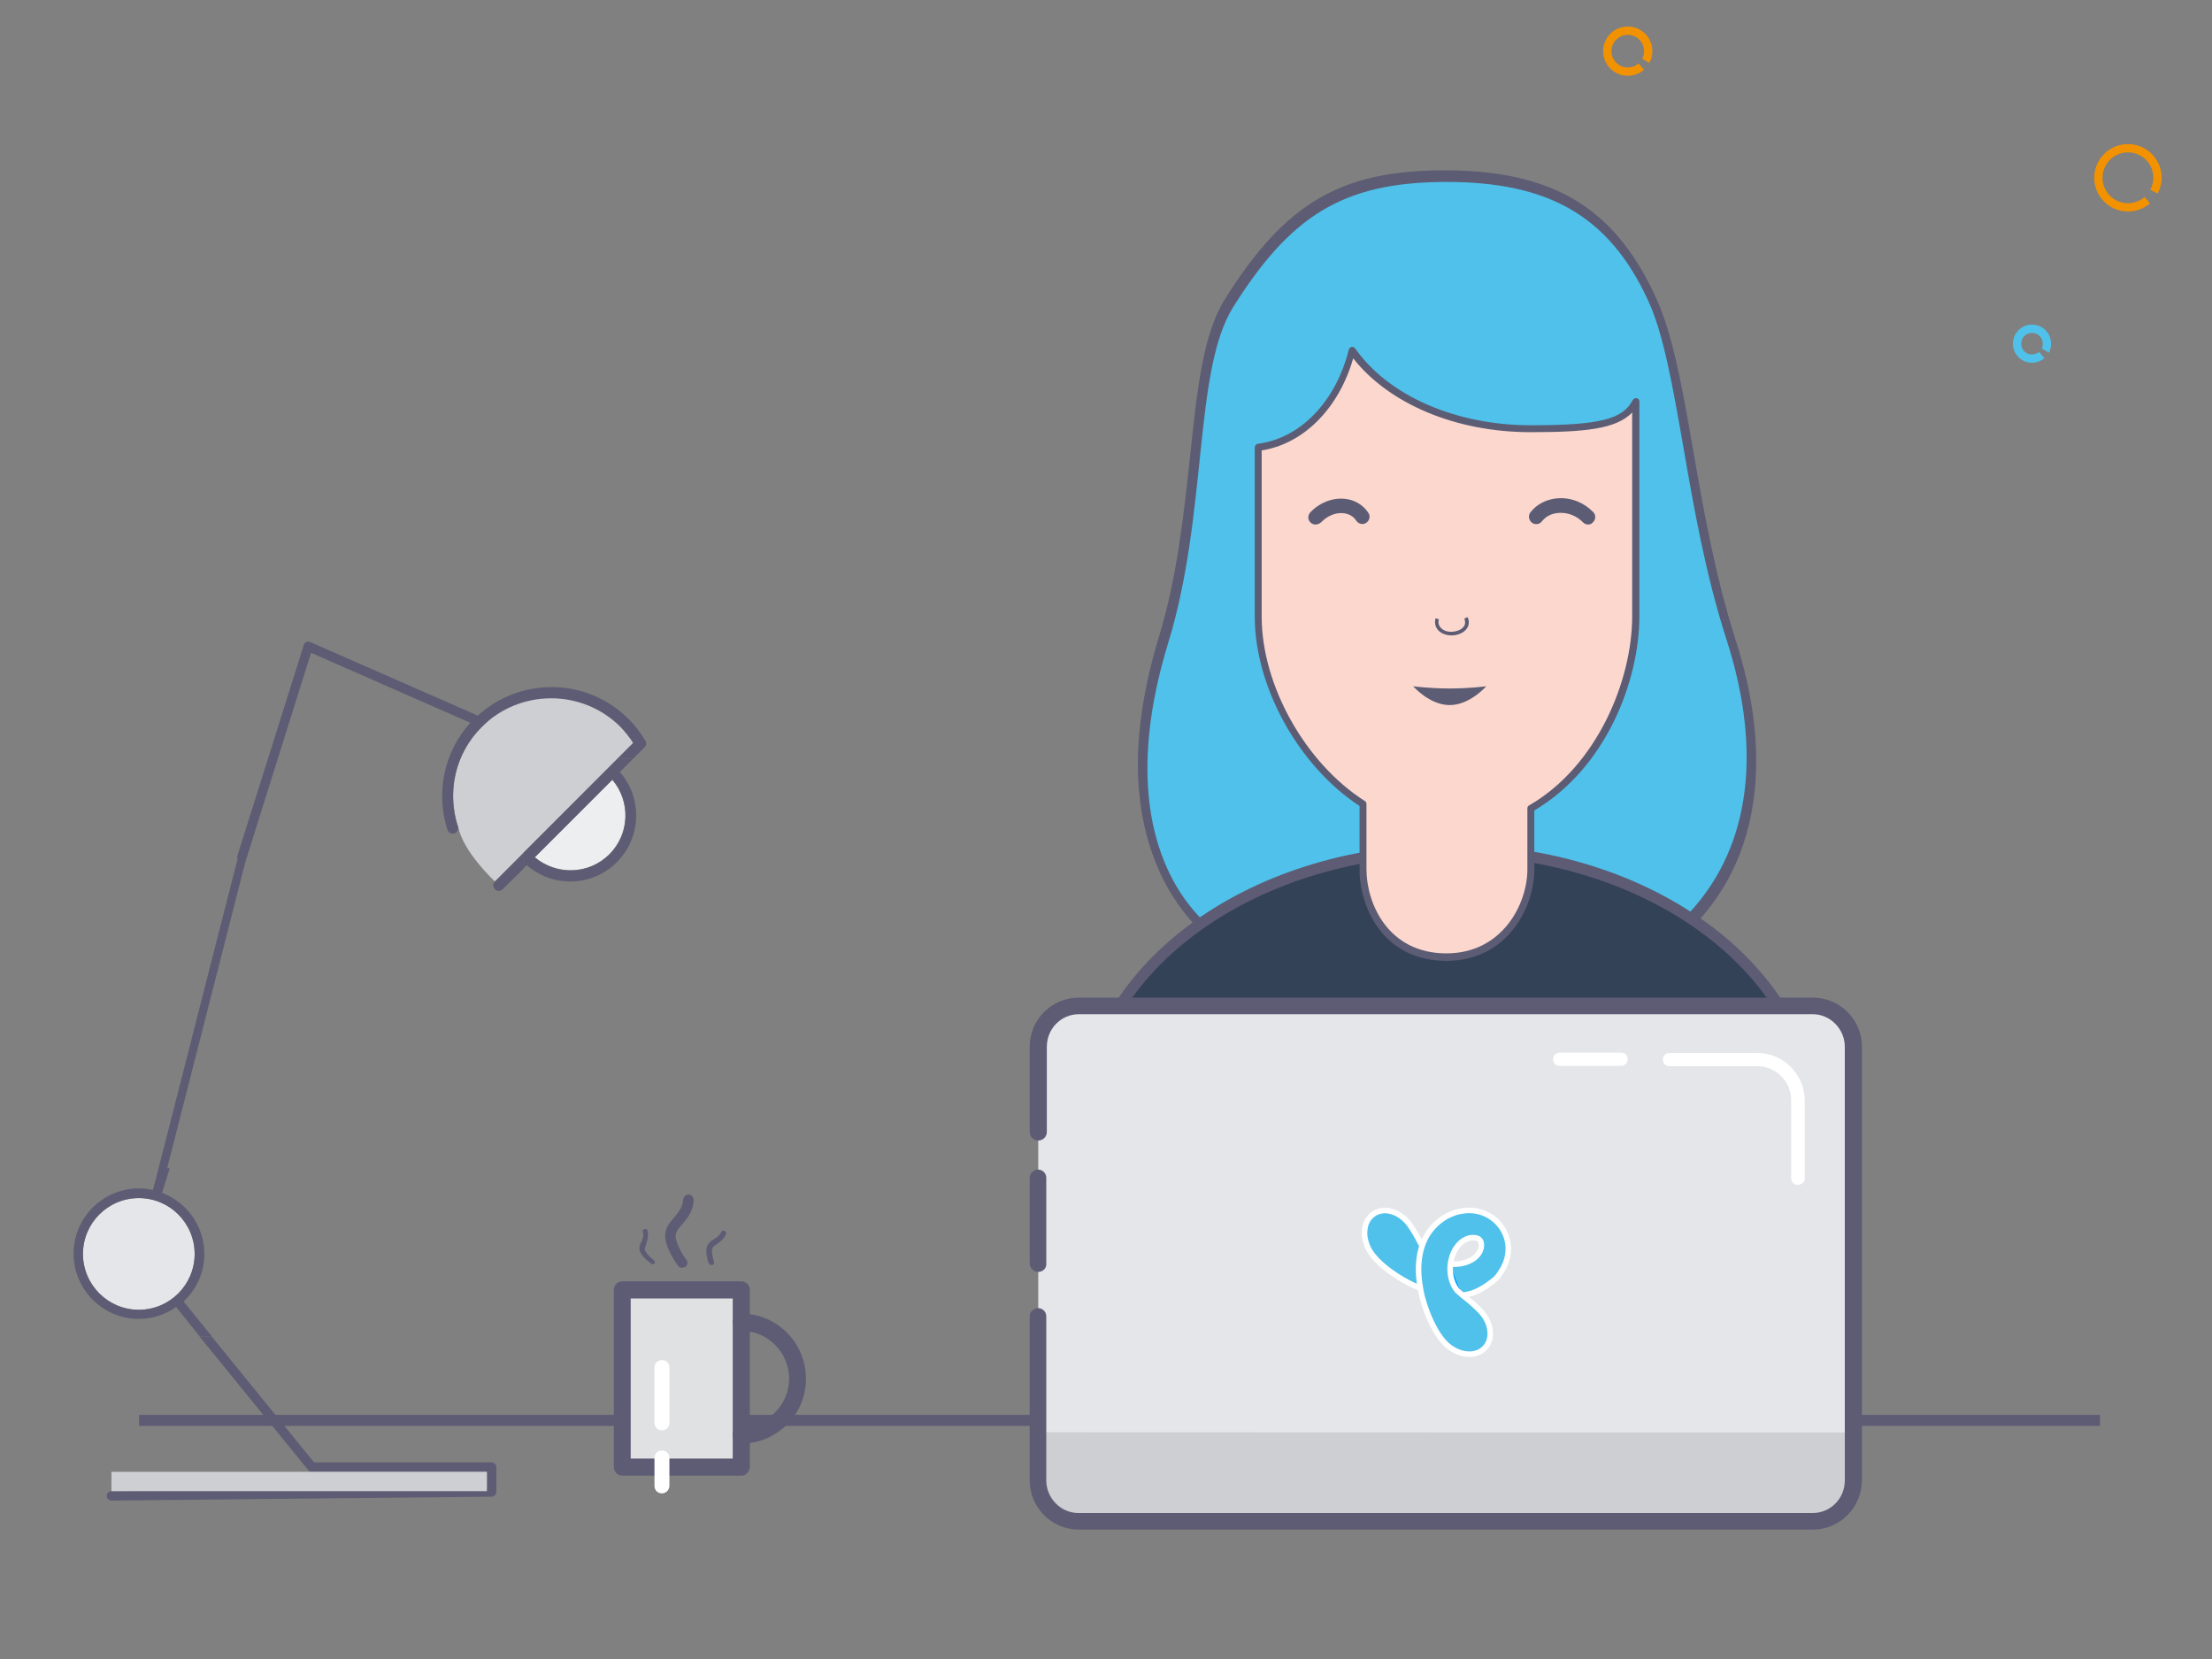 <?xml version="1.0" encoding="UTF-8" standalone="no"?>
<!-- Generator: Adobe Illustrator 19.0.0, SVG Export Plug-In . SVG Version: 6.00 Build 0)  -->

<svg
   xmlns:dc="http://purl.org/dc/elements/1.1/"
   xmlns:cc="http://creativecommons.org/ns#"
   xmlns:rdf="http://www.w3.org/1999/02/22-rdf-syntax-ns#"
   xmlns:svg="http://www.w3.org/2000/svg"
   xmlns="http://www.w3.org/2000/svg"
   xmlns:sodipodi="http://sodipodi.sourceforge.net/DTD/sodipodi-0.dtd"
   xmlns:inkscape="http://www.inkscape.org/namespaces/inkscape"
   version="1.1"
   id="Calque_1"
   x="0px"
   y="0px"
   viewBox="0 0 800 600"
   style="enable-background:new 0 0 800 600;"
   xml:space="preserve"
   sodipodi:docname="worker.svg"
   inkscape:version="0.92.3 (2405546, 2018-03-11)"><rect x="0" y="0" width="800" height="600" fill="#808080" stroke="none"/><defs
   id="defs950"><clipPath
     id="_clipPath_jcglhnwAmYs6QRnEXHzQd6Et7etRUywg"><rect
       y="0"
       x="0"
       width="64"
       height="64"
       id="rect1014" /></clipPath><clipPath
     id="_clipPath_CL2w3FeGnl2JmWe8OcnfzOjPDhNzXviw"><rect
       x="0"
       y="0"
       width="64"
       height="64"
       id="rect1019"
       style="fill:#ffffff" /></clipPath></defs><sodipodi:namedview
   pagecolor="#ffffff"
   bordercolor="#666666"
   borderopacity="1"
   objecttolerance="10"
   gridtolerance="10"
   guidetolerance="10"
   inkscape:pageopacity="0"
   inkscape:pageshadow="2"
   inkscape:window-width="1920"
   inkscape:window-height="1053"
   id="namedview948"
   showgrid="false"
   inkscape:zoom="1.4533333"
   inkscape:cx="400"
   inkscape:cy="300"
   inkscape:window-x="0"
   inkscape:window-y="27"
   inkscape:window-maximized="1"
   inkscape:current-layer="XMLID_2188_" />
<style
   type="text/css"
   id="style902">
	.st0{fill:none;stroke:#5D5C74;stroke-width:4;stroke-miterlimit:10;}
	.st1{fill:#4FC1EA;stroke:#5D5C74;stroke-width:3;stroke-miterlimit:10;}
	.st2{fill:#5C5C74;}
	.st3{fill:#344258;stroke:#5D5C74;stroke-width:4;stroke-miterlimit:10;}
	.st4{fill:#FBD7CE;}
	.st5{fill:#E4E6E9;}
	.st6{fill:#CDCFD2;}
	.st7{fill:#5D5C74;}
	.st8{fill:#FFFFFF;}
	.st9{fill:#DFE1E2;}
	.st10{fill:#EDEEEF;}
	.st11{fill:none;stroke:#5D5C74;stroke-width:3;stroke-miterlimit:10;}
	.st12{fill:none;stroke:#F39200;stroke-width:3;stroke-miterlimit:10;}
	.st13{fill:none;stroke:#4FC1EB;stroke-width:3;stroke-miterlimit:10;}
</style>
<g
   id="XMLID_2188_">
	<line
   id="XMLID_7309_"
   class="st0"
   x1="50.3"
   y1="513.7"
   x2="759.5"
   y2="513.7" />
	<path
   id="XMLID_7308_"
   class="st1"
   d="M626.4,232.3c23.9,74.6-11.4,131.2-103.2,131.2c-97,0-125.1-56.4-102.2-131.2   c14.5-47.2,9-98.5,23.7-122c20.8-33.1,40.1-46,78.4-46c36.1,0,59.5,11.5,74.3,43.7C609.6,134.2,610.9,183.9,626.4,232.3z" />
	<path
   id="XMLID_7305_"
   class="st2"
   d="M522.5,363.4c-45.8,0-78-12.2-95.9-36.4c-17.1-23.2-19.7-56.5-7.5-96.5   c6.7-22,9.1-45,11.3-65.4c2.5-23.7,4.6-44.1,12.6-56.9c21.9-34.9,42-46.6,79.5-46.6c38.6,0,61.1,13.3,75.5,44.5   c6.2,13.5,9.6,32.8,13.4,55.2c3.7,21.4,7.9,45.6,15.5,69.3c12.1,37.8,9.3,70.5-8.2,94.4C600.4,350.1,567.1,363.4,522.5,363.4z    M522.5,64.1c-36.5,0-56,11.5-77.4,45.4c-7.7,12.3-9.8,32.4-12.2,55.8c-2.1,20.5-4.6,43.7-11.4,65.9c-12,39.1-9.5,71.7,7.1,94.2   c17.3,23.5,48.9,35.3,93.8,35.3c43.8,0,76.3-12.9,94.2-37.4c17-23.2,19.7-55.1,7.8-92.1c-7.7-23.9-11.9-48.2-15.6-69.6   c-3.9-22.2-7.2-41.3-13.2-54.5C581.8,77,559.9,64.1,522.5,64.1z" />
	<path
   id="XMLID_7304_"
   class="st3"
   d="M392,406.9c0-54.9,59.2-99.5,132.2-99.5s132.2,44.5,132.2,99.5" />
	<path
   id="XMLID_7303_"
   class="st4"
   d="M553.8,156c-28.4,0-52.9-11.6-64.6-28.4c-4.7,18.9-18,33-34,35c0,17.7,0,45.8,0,61.2   c0,23.6,14.8,53,37.9,67.8v23.6c0,13.2,8.3,31.7,30.2,31.7c21.3,0,30.6-18.5,30.6-31.7v-22c24.7-14.2,38-45,38-69.5   c0-23.6,0-77.2,0-77.2c0-0.2,0-0.3,0-0.5C587.8,154,577.9,156,553.8,156z" />
	<path
   id="XMLID_7300_"
   class="st2"
   d="M523.1,347.5c-23.1,0-31.4-19.7-31.4-33v-23c-22-14.4-37.9-43.1-37.9-68.5v-61.2   c0-0.6,0.5-1.2,1.1-1.3c15.3-1.9,28.2-15.2,32.9-34c0.1-0.5,0.5-0.9,1-1c0.5-0.1,1,0.1,1.3,0.5c12,17.1,36.3,27.8,63.5,27.8   c24.7,0,33.3-2.1,36.9-9.1c0.3-0.5,0.9-0.8,1.4-0.7c0.6,0.1,1,0.6,1,1.2l0,0.5v77.2c0,23.1-11.9,54.8-38,70.2v21.2   C555,328.2,545.1,347.5,523.1,347.5z M456.3,162.9v60.1c0,24.8,15.7,52.9,37.3,66.7c0.4,0.2,0.6,0.6,0.6,1.1v23.6   c0,12.2,7.7,30.4,28.9,30.4c20.2,0,29.3-17.8,29.3-30.4v-22c0-0.5,0.2-0.9,0.6-1.1c24.5-14.1,37.3-45.1,37.3-68.4v-73.7   c-5.8,6-17.2,7.1-36.8,7.1c-26.9,0-51.1-10.2-64.1-26.7C484.2,147.7,471.5,160.5,456.3,162.9z" />
	<g
   id="XMLID_7298_">
		<path
   id="XMLID_7299_"
   class="st2"
   d="M537.5,248.2c0,0-5.9,6.8-13.2,6.8c-7.3,0-13.2-6.8-13.2-6.8s5.9,0.8,13.2,0.8    C531.6,249,537.5,248.2,537.5,248.2z" />
	</g>
	<g
   id="XMLID_7296_">
		<path
   id="XMLID_7297_"
   class="st2"
   d="M525,229.8c-0.1,0-0.2,0-0.3,0c-2.1-0.1-3.9-0.9-4.9-2.3c-0.8-1.1-1-2.5-0.6-3.9l1.2,0.4    c-0.3,1-0.2,1.9,0.4,2.7c0.8,1.1,2.2,1.8,3.9,1.8c2,0,3.8-0.7,4.7-1.9c0.6-0.8,0.6-1.8,0.2-2.9l1.2-0.5c0.8,1.9,0.3,3.3-0.3,4.1    C529.5,228.8,527.3,229.8,525,229.8z" />
	</g>
	<path
   id="XMLID_7295_"
   class="st5"
   d="M670.3,378.6v156.6c0,8.1-6.6,14.7-14.7,14.7H390.2c-8.1,0-14.7-6.6-14.7-14.7V378.4   c0-8.1,6.6-14.7,14.7-14.7h265.4C663.7,363.9,670.3,370.5,670.3,378.6" />
	<path
   id="XMLID_7294_"
   class="st6"
   d="M670.3,518.1v17.2c0,8.1-6.6,14.7-14.7,14.7H390.2c-8.1,0-14.7-6.6-14.7-14.7v-17.3   L670.3,518.1z" />
	<path
   id="XMLID_7293_"
   class="st7"
   d="M375.5,460c-1.7,0-3.1-1.4-3.1-3.1v-31c0-1.7,1.6-2.9,3.1-2.9c1.6,0,2.9,1.4,2.9,2.9v31   C378.6,458.6,377.2,460,375.5,460" />
	<path
   id="XMLID_7292_"
   class="st7"
   d="M655.6,553.2H390.2c-9.9,0-17.8-8-17.8-17.8V476c0-1.7,1.6-2.9,3.1-2.9   c1.6,0,2.9,1.4,2.9,2.9v59.4c0,6.4,5.2,11.8,11.6,11.8h265.6c6.4,0,11.6-5.2,11.6-11.8V378.6c0-6.4-5.2-11.8-11.6-11.8H390.2   c-6.4,0-11.6,5.2-11.6,11.8v30.8c0,1.7-1.4,3.1-3.1,3.1c-1.7,0-3.1-1.4-3.1-3.1v-30.8c0-9.9,8-17.8,17.8-17.8h265.4   c9.9,0,17.8,8,17.8,17.8v156.6C673.4,545.1,665.5,553.2,655.6,553.2" />
	<path
   id="XMLID_7288_"
   class="st8"
   d="m 650.2,428.5 c -1.4,0 -2.4,-1 -2.4,-2.4 v -28.2 c 0,-6.8 -5.5,-12.3 -12.3,-12.3 h -31.7 c -1.4,0 -2.4,-1 -2.4,-2.4 0,-1.4 1,-2.4 2.4,-2.4 h 31.7 c 9.5,0 17.2,7.8 17.2,17.2 v 28.2 c 0.1,1.1 -1.1,2.3 -2.5,2.3 m -63.9,-43 h -22.2 c -1.4,0 -2.4,-1 -2.4,-2.4 0,-1.4 1,-2.4 2.4,-2.4 h 22.2 c 1.4,0 2.4,1 2.4,2.4 0,1.2 -1,2.4 -2.4,2.4"
   inkscape:connector-curvature="0"
   style="fill:#ffffff"
   sodipodi:nodetypes="csssssssscccsssssc" />
	
	
	<path
   id="XMLID_7283_"
   class="st9"
   d="M225,530.6h43v-64.1h-43V530.6z" />
	<path
   id="XMLID_7280_"
   class="st7"
   d="M228.1,527.5H265v-57.9h-36.9L228.1,527.5z M268.1,533.7h-43c-1.7,0-3.1-1.4-3.1-3.1v-64.1   c0-1.7,1.4-3.1,3.1-3.1h43c1.7,0,3.1,1.4,3.1,3.1v64.1C271,532.3,269.8,533.7,268.1,533.7z" />
	<path
   id="XMLID_7275_"
   class="st7"
   d="M268.1,522.1c-1.7,0-3.1-1.4-3.1-3.1c0-1.7,1.4-3.1,3.1-3.1c9.5,0,17.3-7.8,17.3-17.3   c0-9.5-7.8-17.3-17.3-17.3c-1.7,0-3.1-1.4-3.1-3.1c0-1.7,1.4-3.1,3.1-3.1c13,0,23.4,10.6,23.4,23.6   C291.5,511.6,280.9,522.1,268.1,522.1 M246.6,458.5c-0.5,0-1-0.2-1.4-0.7c-0.5-0.7-5.5-7.6-4.5-12.3c0.5-2.1,1.7-3.6,3.1-5.2   c1.6-1.9,3.1-3.6,3.3-6.6c0.2-1,1-1.7,2.1-1.7c1,0.2,1.7,1,1.7,2.1c-0.3,4.2-2.4,6.6-4.2,8.7c-1,1.2-2.1,2.4-2.3,3.6   c-0.5,2.4,2.4,7.3,3.8,9.2c0.7,0.9,0.5,1.9-0.3,2.6C247.3,458.4,247,458.5,246.6,458.5 M236,457.2c-0.2,0-0.3,0-0.5-0.2   c-0.3-0.3-3.8-2.6-4.2-5c-0.2-1,0.2-2.1,0.7-2.9c0.5-1.2,0.9-2.3,0.5-3.6c-0.2-0.5,0.2-1,0.7-1c0.5-0.2,1,0.2,1,0.7   c0.5,2.1-0.2,3.5-0.5,4.7c-0.3,0.7-0.5,1.4-0.5,2.1c0.2,1,2.1,2.8,3.3,3.8c0.3,0.3,0.5,0.9,0.2,1.2   C236.6,457,236.4,457.2,236,457.2 M257.2,457.5c-0.3,0-0.7-0.2-0.9-0.7c-0.2-0.5-1.6-4.5-0.3-6.6c0.5-0.9,1.4-1.6,2.3-2.1   c1-0.7,1.9-1.2,2.6-2.6c0.2-0.5,0.7-0.7,1.2-0.3c0.3,0.2,0.7,0.7,0.5,1.2c-0.9,1.9-2.3,2.8-3.3,3.5c-0.7,0.5-1.4,0.9-1.6,1.4   c-0.5,1,0,3.5,0.5,5c0.2,0.5,0,1-0.5,1.2H257.2" />
	<path
   id="XMLID_7271_"
   class="st8"
   d="M239.4,517.3c-1.5,0-2.7-1.1-2.7-2.7v-20c0-1.5,1.1-2.7,2.7-2.7c1.5,0,2.7,1.1,2.7,2.7v20   C242.1,516.2,240.9,517.3,239.4,517.3C239.4,517.5,239.4,517.5,239.4,517.3 M239.4,540.1c-1.5,0-2.7-1.1-2.7-2.7v-10.1   c0-1.5,1.1-2.7,2.7-2.7c1.5,0,2.7,1.1,2.7,2.7v10.1C242.1,538.8,240.9,540.1,239.4,540.1" />
	<path
   id="XMLID_7270_"
   class="st6"
   d="M229.1,268.6L179,318.8c0,0-11.6-10.7-13.3-19.9c0,0-8.3-21.2,10.6-37.9c0,0,11-13,34.1-7.4   C210.4,253.6,223,257.8,229.1,268.6z" />
	<path
   id="XMLID_7269_"
   class="st7"
   d="M109.9,233.2c0.1-0.5,0.5-0.8,0.9-1c0.4-0.2,0.9-0.2,1.4,0l59.9,26.3   c0.2,0.1,0.4,0.2,0.6,0.4c15.5-14.2,39.6-13.9,54.6,1.1c2.3,2.3,4.3,4.9,5.9,7.6l0,0c0.7,0.8,0.7,2-0.1,2.7l-4.2,4.2h-5.7l5.8-5.8   c-1.3-2-2.9-4-4.6-5.8c-13.8-13.8-36.3-13.8-50.2,0c-9.7,9.7-12.6,23.8-8.6,36.1c0,0,0,0,0,0c0.2,0.7,0.1,1.4-0.5,1.9   c-0.8,0.8-2,0.8-2.8,0c-0.1-0.1-0.2-0.3-0.3-0.4c0,0-0.1,0-0.1-0.1c0,0,0-0.1,0-0.1c0-0.1-0.1-0.2-0.1-0.3   c-4.2-13.1-1.4-27.9,8.3-38.6l-57.6-25.3l-23.3,74.2h-3.6L109.9,233.2z" />
	<path
   id="XMLID_7265_"
   class="st7"
   d="M112.8,532.3c-0.5,0-1-0.2-1.3-0.6l-39.4-48.4h4.4l37.1,45.6h64.2c0.9,0,1.7,0.8,1.7,1.7v9   c0,0.9-0.8,1.7-1.7,1.7l-137.5,1.4c0,0,0,0,0,0c-0.9,0-1.7-0.8-1.7-1.7c0-0.9,0.7-1.7,1.7-1.7l135.8-1.4v-5.6H112.8z" />
	<path
   id="XMLID_7263_"
   class="st7"
   d="M181.8,321.6c-0.8,0.8-2.1,0.8-2.8,0c-0.8-0.8-0.8-2.1,0-2.8l10.3-10.3v5.7L181.8,321.6z" />
	<path
   id="XMLID_7262_"
   class="st10"
   d="M220.4,308.9c-7.4,7.4-19.1,7.7-27,1.1l28-28C228.1,289.8,227.8,301.5,220.4,308.9z" />
	<path
   id="XMLID_7256_"
   class="st7"
   d="M228.9,274.5h-5.7l-34,34v5.7l1.3-1.3c9.4,8.2,23.7,7.9,32.6-1.1c8.9-8.9,9.3-23.2,1.1-32.6   L228.9,274.5z M221.5,282c6.6,7.8,6.3,19.6-1.1,27c-7.4,7.4-19.1,7.7-27,1.1L221.5,282z" />
	<path
   id="XMLID_7255_"
   class="st5"
   d="M50.2,473.7c-11.2,0-20.2-9.1-20.2-20.2c0-11.2,9.1-20.2,20.2-20.2   c11.2,0,20.2,9.1,20.2,20.2C70.4,464.7,61.3,473.7,50.2,473.7z" />
	<path
   id="XMLID_7251_"
   class="st7"
   d="M72.2,483.3h4.4l-10.2-12.6c4.6-4.3,7.5-10.4,7.5-17.2c0-10.1-6.4-18.7-15.3-22.1l2.8-8.9   h-3.6l-2.5,7.9c-1.6-0.4-3.4-0.6-5.1-0.6c-13,0-23.6,10.6-23.6,23.6c0,13,10.6,23.6,23.6,23.6c5,0,9.7-1.6,13.5-4.3L72.2,483.3z    M50.2,473.7c-11.2,0-20.2-9.1-20.2-20.2c0-11.2,9.1-20.2,20.2-20.2c11.2,0,20.2,9.1,20.2,20.2C70.4,464.7,61.3,473.7,50.2,473.7z" />
	<rect
   id="XMLID_7247_"
   x="40.3"
   y="532.3"
   class="st6"
   width="135.8"
   height="7" />
	<line
   id="XMLID_7245_"
   class="st11"
   x1="56.4"
   y1="432.3"
   x2="88.2"
   y2="307.8" />
	<g
   id="XMLID_7240_">
		<path
   id="XMLID_7243_"
   class="st2"
   d="M475.8,189.7c-0.6,0-1.3-0.2-1.8-0.7c-1.1-1-1.1-2.6-0.1-3.7c3.3-3.5,7.9-5.3,12.3-4.9    c3.7,0.3,6.8,2.2,8.7,5.1c0.8,1.2,0.4,2.8-0.8,3.6c-1.2,0.8-2.8,0.4-3.6-0.8c-1-1.6-2.7-2.5-4.7-2.7c-2.8-0.3-5.8,1-8,3.3    C477.2,189.4,476.5,189.7,475.8,189.7z" />
	</g>
	<g
   id="XMLID_7234_">
		<path
   id="XMLID_7235_"
   class="st2"
   d="M574.4,189.7c-0.7,0-1.4-0.3-1.9-0.8c-2.2-2.3-5.4-3.6-8.6-3.4c-2.6,0.1-4.8,1.2-6.2,3    c-0.9,1.2-2.5,1.4-3.7,0.5c-1.1-0.9-1.4-2.5-0.5-3.7c2.3-3,5.9-4.8,10-5.1c4.8-0.3,9.4,1.6,12.7,5c1,1,1,2.7-0.1,3.7    C575.7,189.4,575.1,189.7,574.4,189.7z" />
	</g>
	<path
   id="XMLID_7233_"
   class="st12"
   d="M593.6,24.1c-1.3,1.1-3,1.8-4.9,1.8c-4.1,0-7.4-3.3-7.4-7.4s3.3-7.4,7.4-7.4   s7.4,3.3,7.4,7.4c0,1.3-0.3,2.5-0.9,3.5" />
	<path
   id="XMLID_7231_"
   class="st13"
   d="M927.6,36c-1.2,1-2.8,1.7-4.5,1.7c-3.8,0-6.9-3.1-6.9-6.9s3.1-6.9,6.9-6.9   c3.8,0,6.9,3.1,6.9,6.9c0,1.2-0.3,2.3-0.8,3.2" />
	<path
   id="XMLID_7227_"
   class="st13"
   d="M723.9-25.7c-2.8,2.4-6.5,3.9-10.5,3.9c-8.9,0-16.1-7.2-16.1-16.1S704.5-54,713.4-54   c8.9,0,16.1,7.2,16.1,16.1c0,2.7-0.7,5.3-1.9,7.6" />
	<path
   id="XMLID_7226_"
   class="st13"
   d="M738.4,128.4c-0.9,0.8-2.2,1.3-3.5,1.3c-3,0-5.4-2.4-5.4-5.4s2.4-5.4,5.4-5.4   c3,0,5.4,2.4,5.4,5.4c0,0.9-0.2,1.8-0.6,2.5" />
	<path
   id="XMLID_7222_"
   class="st12"
   d="M776.6,72.4c-1.9,1.6-4.3,2.6-7,2.6c-5.9,0-10.7-4.8-10.7-10.7s4.8-10.7,10.7-10.7   c5.9,0,10.7,4.8,10.7,10.7c0,1.8-0.5,3.5-1.3,5" />
	<path
   id="XMLID_7218_"
   class="st12"
   d="M422.9-49.9c-0.9,0.8-2.2,1.3-3.5,1.3c-3,0-5.4-2.4-5.4-5.4s2.4-5.4,5.4-5.4   c3,0,5.4,2.4,5.4,5.4c0,0.9-0.2,1.8-0.6,2.5" />
	<path
   id="XMLID_7196_"
   class="st12"
   d="M893.7,176.5c-0.9,0.8-2.2,1.3-3.5,1.3c-3,0-5.4-2.4-5.4-5.4s2.4-5.4,5.4-5.4   s5.4,2.4,5.4,5.4c0,0.9-0.2,1.8-0.6,2.5" />
<g
   style="isolation:isolate"
   clip-path="url(#_clipPath_jcglhnwAmYs6QRnEXHzQd6Et7etRUywg)"
   id="g1031"
   transform="translate(487.5,431.761)"><clipPath
     id="clipPath1636"><rect
       x="0"
       y="0"
       width="64"
       height="64"
       id="rect1634"
       style="fill:#ffffff" /></clipPath><g
     clip-path="url(#_clipPath_CL2w3FeGnl2JmWe8OcnfzOjPDhNzXviw)"
     id="g1029"><g
       id="Group"><path
         d="m 26.202,34.112 c -0.283,-0.114 -0.624,-0.205 -0.905,-0.325 -2.346,-1.002 -4.6,-2.173 -6.755,-3.53 C 16.567,29.048 14.71,27.715 12.946,26.23 11.514,25.061 10.208,23.747 9.043,22.312 8.711,21.903 8.405,21.46 8.117,21.021 7.211,19.621 6.587,18.072 6.246,16.45 5.924,15.003 5.922,13.489 6.218,12.02 6.587,10.017 7.765,8.259 9.475,7.141 c 1.689,-1.027 3.727,-1.356 5.654,-0.897 1.444,0.301 2.805,0.908 4,1.763 1.331,0.921 2.476,2.087 3.393,3.432 1.309,1.92 2.503,3.928 3.548,6.019 0.233,0.458 0.506,0.886 0.778,1.33"
         stroke-miterlimit="4"
         id="path1022"
         inkscape:connector-curvature="0"
         style="vector-effect:non-scaling-stroke;fill:#4fc1ea;fill-opacity:1;stroke:#ffffff;stroke-width:2;stroke-linecap:butt;stroke-linejoin:miter;stroke-miterlimit:4;stroke-opacity:1" /><path
         d="m 26.848,18.788 c 0.447,0.73 0.924,1.463 1.456,2.121 1.721,2.127 4.366,3.871 7.818,4.387 0.316,0.047 0.63,0.07 0.945,0.097 l 4.384,11.285 c -1.044,0.121 -2.122,0.151 -3.177,0.127 -1.862,-0.049 -3.709,-0.265 -5.536,-0.648 -2.258,-0.489 -4.402,-1.185 -6.536,-2.045 z"
         id="path1024"
         inkscape:connector-curvature="0"
         style="fill:#00a8ff" /><path
         d="m 37.067,25.393 c 5.657,0.485 10.776,-2.239 11.168,-6.438 0.223,-2.396 -1.223,-2.988 -2.489,-3.09 -4.25,-0.339 -7.998,3.952 -8.679,9.528 -0.038,0.301 -0.074,0.586 -0.092,0.895 -0.205,3.448 0.808,6.597 2.556,8.705 0.639,0.58 1.26,1.131 1.92,1.685 0.385,0.322 0.799,0.656 1.193,0.967 1.849,1.443 3.588,3.015 5.212,4.681 1.142,1.165 2.056,2.516 2.691,3.996 0.598,1.332 0.916,2.776 0.916,4.237 0.058,1.961 -0.689,3.867 -2.054,5.291 -1.46,1.426 -3.439,2.203 -5.496,2.147 -1.513,-0.018 -3.008,-0.333 -4.372,-0.944 -1.535,-0.666 -2.937,-1.59 -4.133,-2.756 -0.372,-0.37 -0.747,-0.759 -1.083,-1.166 -1.176,-1.425 -2.207,-2.96 -3.065,-4.588 -1.102,-2.017 -2.036,-4.09 -2.821,-6.255 -0.898,-2.368 -1.591,-4.792 -2.096,-7.271 -0.058,-0.283 -0.089,-0.621 -0.141,-0.905 -0.412,-2.259 -0.645,-4.491 -0.661,-6.792 0,-1.85 0.169,-3.682 0.503,-5.495 0.199,-1.051 0.456,-2.029 0.804,-3.037 0.24,-0.696 0.53,-1.435 0.843,-2.107 1.624,-3.442 4.224,-6.328 7.514,-8.29 0.953,-0.61 3.328,-1.52 3.409,-1.548 1.706,-0.619 4.246,-0.822 4.507,-0.829 11.232,-0.474 18.953,11.333 12.572,21.693 -0.045,0.07 -1.395,2.267 -2.251,3.005 -3.036,2.617 -6.457,4.765 -9.745,5.563 -0.753,0.17 -1.485,0.314 -2.246,0.403"
         stroke-miterlimit="4"
         id="path1026"
         inkscape:connector-curvature="0"
         style="vector-effect:non-scaling-stroke;fill:#4fc1ea;fill-opacity:1;stroke:#ffffff;stroke-width:2;stroke-linecap:butt;stroke-linejoin:miter;stroke-miterlimit:4;stroke-opacity:1" /></g></g></g></g>
</svg>